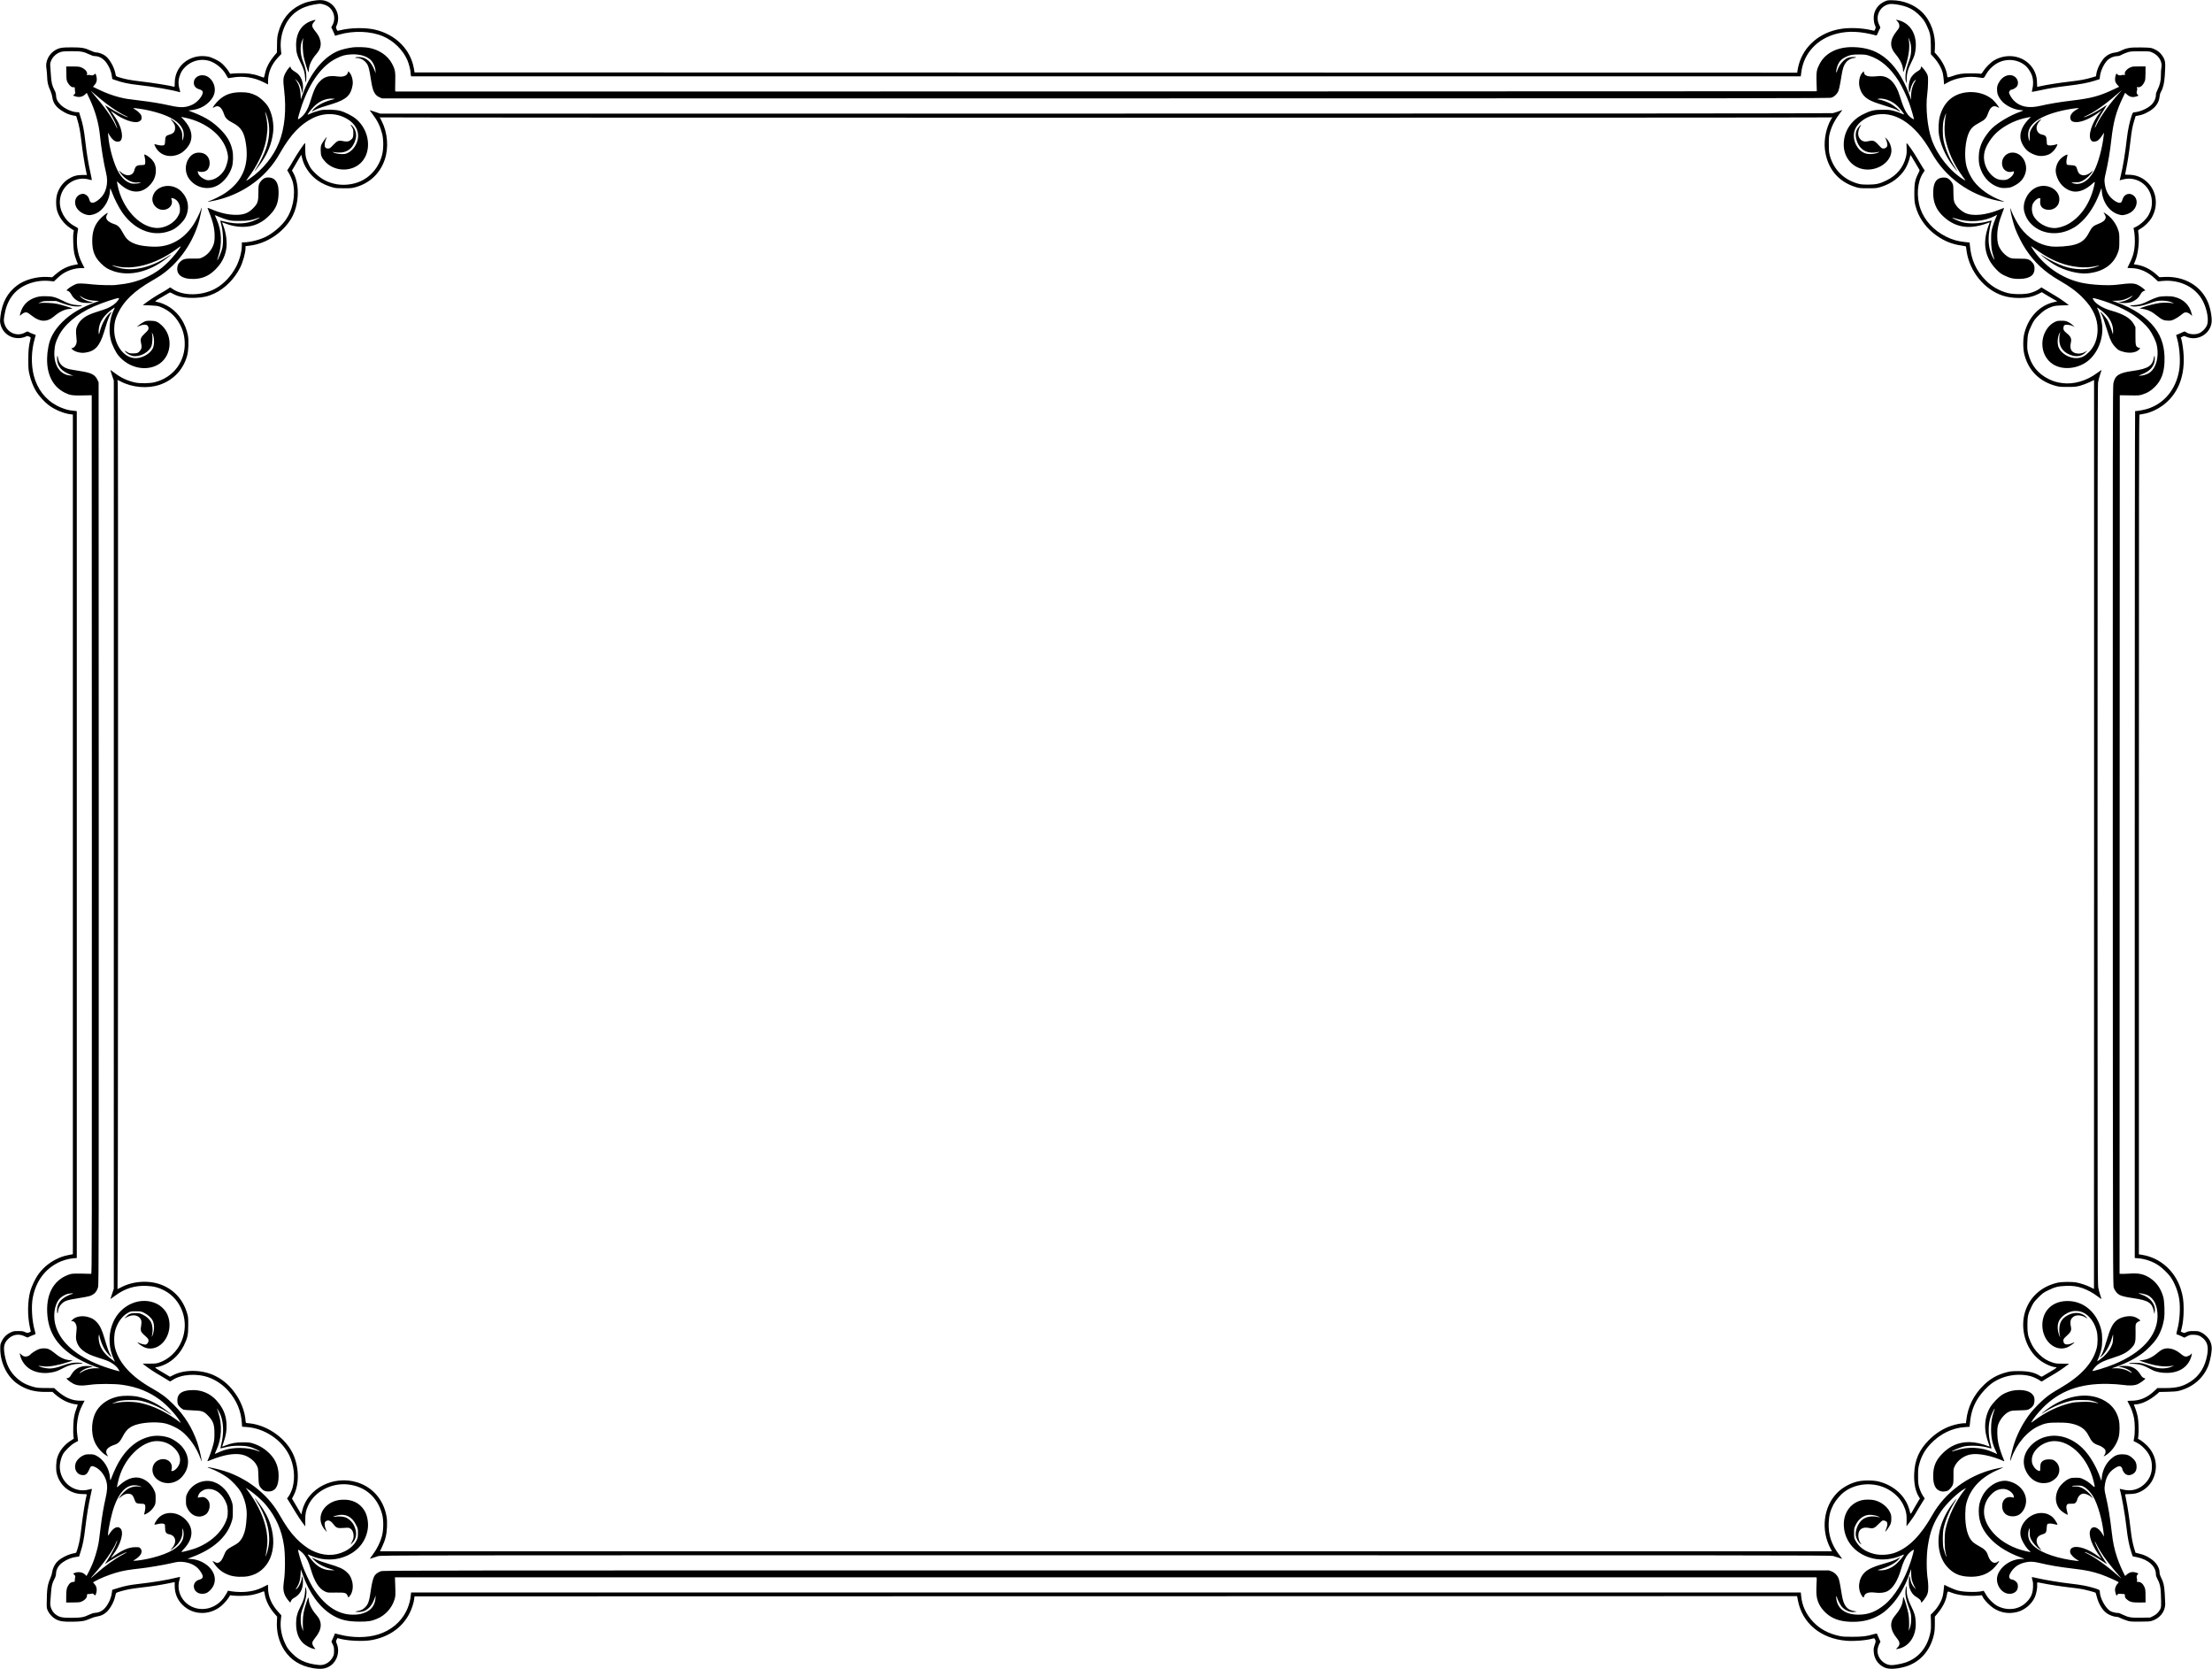 <?xml version="1.0" standalone="no"?>
<!DOCTYPE svg PUBLIC "-//W3C//DTD SVG 20010904//EN"
 "http://www.w3.org/TR/2001/REC-SVG-20010904/DTD/svg10.dtd">
<svg version="1.0" xmlns="http://www.w3.org/2000/svg"
 width="4811pt" height="3629pt" viewBox="0 0 4811 3629"
 preserveAspectRatio="xMidYMid meet">

<g transform="translate(0,3629) scale(0.1,-0.1)"
fill="#000000" stroke="none">
<path d="M6798 36270 c-119 -22 -182 -42 -273 -88 -238 -118 -398 -322 -472
-601 -22 -82 -26 -120 -28 -265 l-2 -168 -39 -46 c-124 -147 -193 -276 -221
-415 -14 -69 -21 -87 -33 -83 -8 2 -53 18 -100 35 -131 47 -267 64 -445 58
-82 -2 -157 -8 -166 -11 -10 -5 -20 3 -31 27 -24 50 -113 157 -171 205 -67 56
-216 128 -291 141 -149 27 -289 7 -419 -61 -192 -100 -307 -293 -307 -516 0
-75 -2 -83 -17 -78 -87 26 -467 86 -728 116 -200 23 -330 47 -452 85 -81 25
-82 26 -88 63 -25 153 -131 344 -230 412 -57 40 -142 70 -193 70 -25 0 -71 15
-126 41 -124 58 -188 69 -413 69 -208 0 -266 -10 -355 -63 -138 -82 -217 -249
-188 -399 6 -35 13 -112 15 -173 3 -123 20 -195 70 -305 18 -41 36 -98 40
-127 15 -131 72 -219 195 -302 96 -64 167 -95 265 -113 l63 -12 26 -86 c38
-124 62 -250 86 -460 23 -205 69 -501 100 -643 11 -50 20 -91 20 -92 0 0 -44
0 -98 0 -125 0 -213 -27 -316 -95 -117 -79 -203 -203 -240 -346 -21 -80 -20
-229 0 -313 38 -155 151 -309 294 -402 l77 -50 -10 -57 c-13 -80 -2 -352 18
-442 9 -41 31 -111 48 -155 l32 -81 -88 -17 c-146 -29 -268 -91 -398 -203
l-73 -63 -97 6 c-235 14 -499 -58 -665 -182 -212 -160 -328 -372 -365 -675
-10 -78 -10 -113 -1 -157 44 -210 234 -342 450 -312 35 5 79 17 99 28 34 17
39 17 75 2 34 -14 38 -19 33 -41 -41 -177 -49 -251 -49 -460 0 -198 2 -224 26
-327 32 -136 82 -261 146 -367 55 -91 179 -228 270 -296 126 -96 325 -180 467
-198 l60 -7 0 -9130 0 -9129 -87 -17 c-116 -23 -176 -43 -278 -94 -158 -79
-291 -193 -393 -336 -58 -82 -137 -248 -166 -349 -64 -228 -67 -552 -7 -813 9
-38 16 -70 16 -72 0 -3 -17 -12 -37 -20 -35 -15 -40 -14 -88 7 -41 19 -67 23
-150 23 -92 0 -106 -3 -167 -32 -85 -40 -151 -106 -191 -191 -30 -63 -32 -74
-31 -172 3 -305 152 -603 380 -757 182 -124 365 -175 616 -172 l138 1 52 -47
c67 -60 145 -113 227 -154 66 -34 194 -71 243 -71 15 0 28 -4 28 -9 0 -5 -12
-39 -26 -77 -49 -130 -65 -220 -70 -389 -3 -88 -2 -185 3 -215 l8 -55 -75 -49
c-135 -88 -236 -215 -282 -356 -29 -90 -36 -263 -14 -351 68 -271 291 -449
562 -449 86 0 95 -2 90 -17 -27 -89 -86 -454 -116 -718 -22 -195 -40 -300 -71
-410 -40 -139 -37 -134 -77 -140 -143 -24 -313 -111 -392 -201 -46 -52 -88
-146 -95 -213 -4 -31 -21 -90 -40 -131 -63 -143 -76 -231 -79 -550 -1 -97 2
-110 28 -165 36 -72 106 -144 172 -178 92 -46 162 -56 364 -53 205 3 262 14
390 70 41 19 105 38 142 44 82 12 141 40 203 94 81 72 164 222 190 343 7 37
17 71 22 75 15 14 171 59 275 79 57 11 168 27 248 36 216 24 416 54 592 89
l158 32 0 -81 c0 -165 57 -304 171 -416 242 -241 636 -232 888 21 42 41 92
101 111 133 l35 57 65 -8 c103 -11 297 -6 396 12 76 13 192 48 265 80 13 6 18
-5 28 -65 24 -144 100 -293 219 -428 l50 -57 -5 -105 c-12 -228 44 -444 161
-624 139 -213 345 -343 620 -390 180 -31 284 -16 386 54 143 99 204 304 138
468 -24 60 -24 61 -7 96 l19 35 52 -14 c181 -48 508 -62 687 -30 378 68 666
270 825 576 50 97 93 227 104 315 l7 60 15035 3 15036 2 17 -89 c94 -499 495
-834 1055 -881 168 -14 438 8 578 49 29 8 32 7 48 -25 15 -33 15 -38 -10 -112
-23 -66 -26 -88 -21 -156 10 -147 91 -268 224 -333 94 -46 251 -43 441 8 329
88 563 343 644 703 15 69 20 127 20 241 l0 150 44 51 c117 138 191 277 214
404 20 107 14 102 97 69 154 -61 388 -87 593 -66 l75 7 24 -46 c36 -68 146
-181 229 -235 155 -101 331 -130 516 -83 164 42 319 174 385 327 30 69 54 201
49 263 -5 62 -10 60 94 39 138 -30 431 -75 612 -95 99 -11 219 -27 266 -36 80
-14 289 -70 299 -80 2 -2 14 -44 27 -92 37 -147 121 -287 212 -352 59 -43 161
-80 219 -80 20 0 50 -9 67 -19 17 -11 74 -34 126 -52 95 -33 95 -33 305 -33
170 0 221 3 265 16 174 54 291 200 293 368 0 36 -5 139 -11 230 -11 176 -26
240 -83 352 -18 35 -29 73 -29 98 0 110 -74 227 -195 306 -93 60 -139 81 -250
109 l-79 20 -23 75 c-38 123 -61 246 -83 435 -28 243 -65 485 -95 630 -14 66
-25 123 -25 127 0 5 40 8 88 8 48 0 114 7 146 15 156 41 295 154 366 298 126
256 79 538 -124 743 -45 45 -107 96 -138 114 l-58 32 8 56 c12 98 6 321 -12
416 -14 74 -44 169 -81 259 -6 14 -2 17 26 17 130 1 314 88 473 225 l51 45
180 4 c120 2 201 9 243 20 314 80 547 285 651 571 16 45 39 139 51 209 24 144
19 216 -22 303 -33 71 -111 148 -186 185 -63 31 -73 33 -172 33 -88 0 -113 -4
-155 -23 -48 -22 -51 -22 -86 -6 l-37 16 14 51 c32 123 48 264 48 432 0 191
-16 298 -64 447 -126 391 -445 674 -833 739 l-77 13 0 9128 c0 7294 3 9129 13
9132 6 2 45 9 85 15 152 23 338 112 473 225 329 276 462 705 383 1243 -8 56
-21 123 -28 148 l-14 45 36 19 c34 18 37 18 76 0 239 -105 515 43 556 298 16
97 -19 304 -74 440 -150 367 -517 583 -956 560 l-104 -5 -55 50 c-134 123
-293 202 -448 223 -29 4 -53 8 -53 10 0 1 11 28 25 58 71 162 104 467 70 652
-5 28 -2 32 57 65 77 44 182 146 230 225 153 253 122 571 -75 769 -118 119
-256 175 -424 176 -40 0 -73 2 -73 4 0 2 9 48 20 102 34 165 67 378 95 614 30
254 43 324 85 461 l29 95 68 13 c81 15 144 41 239 98 129 78 201 183 214 313
4 39 15 79 28 100 48 80 74 188 85 350 19 304 15 336 -56 441 -46 69 -106 115
-195 151 -52 20 -76 23 -264 26 -236 4 -309 -8 -442 -72 -45 -22 -92 -36 -129
-39 -73 -7 -153 -44 -211 -97 -86 -79 -176 -253 -192 -371 l-6 -47 -87 -26
c-137 -42 -250 -63 -491 -91 -227 -26 -510 -71 -630 -99 -36 -9 -67 -16 -70
-16 -3 0 -5 42 -6 93 -1 163 -63 307 -181 417 -196 184 -507 212 -751 68 -74
-43 -188 -157 -236 -235 -37 -59 -40 -62 -70 -55 -17 4 -110 7 -206 7 -191 0
-266 -12 -414 -66 -84 -30 -96 -28 -96 16 0 40 -31 141 -65 212 -40 86 -96
169 -160 241 l-48 53 6 83 c21 297 -83 596 -273 786 -166 166 -412 264 -665
265 -93 0 -105 -2 -167 -33 -112 -55 -184 -142 -215 -259 -19 -74 -12 -183 16
-250 20 -46 21 -51 6 -86 -8 -20 -17 -37 -20 -37 -2 0 -34 7 -72 16 -193 45
-454 56 -641 28 -462 -68 -821 -371 -931 -785 -11 -41 -22 -95 -26 -122 l-6
-47 -15036 2 -15037 3 -13 80 c-71 419 -397 746 -850 851 -204 47 -533 42
-750 -13 -35 -8 -65 -14 -66 -12 -1 2 -10 20 -19 39 -15 33 -14 38 2 71 29 56
42 149 31 219 -26 158 -131 281 -280 324 -69 20 -150 19 -273 -4z m235 -75
c107 -28 180 -93 218 -195 30 -78 23 -177 -17 -251 l-29 -54 25 -50 c14 -27
33 -69 41 -91 l16 -42 84 24 c318 93 691 79 960 -35 231 -99 435 -299 529
-519 34 -80 70 -219 70 -272 0 -19 3 -45 6 -57 l6 -23 15112 0 15112 0 12 93
c52 412 350 731 781 837 253 62 508 50 849 -41 8 -3 22 19 37 58 13 34 31 73
40 87 16 24 15 28 -15 90 -94 191 24 417 235 449 22 4 81 0 130 -7 250 -38
388 -107 539 -266 61 -65 87 -104 126 -184 80 -165 93 -228 95 -448 l1 -188
40 -42 c108 -113 192 -255 219 -371 8 -34 17 -103 21 -153 l7 -92 49 29 c106
63 225 103 363 124 127 19 224 19 350 0 114 -17 97 -25 155 76 44 78 127 165
207 216 209 135 485 114 662 -50 51 -48 109 -143 131 -215 24 -78 26 -191 4
-274 -8 -33 -13 -62 -11 -65 3 -2 80 12 171 32 228 49 354 69 611 100 273 33
444 65 584 110 l108 35 6 60 c14 127 95 292 179 365 51 43 134 75 195 75 31 0
60 8 88 25 23 13 78 37 121 52 76 26 86 27 289 27 209 1 210 1 270 -27 144
-67 222 -205 193 -339 -6 -29 -10 -96 -9 -148 2 -114 -22 -220 -74 -323 -24
-47 -35 -82 -35 -112 0 -72 -36 -153 -94 -210 -85 -84 -244 -155 -375 -167
-33 -3 -35 -6 -58 -73 -45 -133 -82 -307 -103 -483 -41 -352 -80 -593 -135
-825 l-23 -99 21 7 c101 29 171 37 245 26 254 -37 433 -247 435 -506 1 -104
-18 -177 -70 -277 -46 -87 -162 -199 -259 -251 l-72 -37 10 -42 c17 -79 25
-226 17 -332 -14 -172 -44 -265 -157 -488 -2 -5 29 -8 70 -8 190 -1 368 -77
529 -228 l65 -61 95 9 c387 37 738 -142 889 -454 84 -172 121 -388 85 -497
-26 -77 -120 -171 -195 -193 -93 -28 -209 -14 -269 33 -24 18 -25 18 -106 -20
-46 -22 -88 -39 -94 -39 -14 0 -15 5 14 -97 54 -194 72 -493 40 -679 -71 -409
-316 -710 -674 -830 -75 -25 -226 -54 -283 -54 -5 0 -8 -4144 -8 -9209 l0
-9208 78 -6 c149 -12 309 -68 439 -154 78 -51 205 -174 259 -249 92 -128 170
-330 193 -498 26 -188 8 -464 -44 -651 -24 -89 -24 -105 -2 -105 7 0 45 -16
84 -34 l72 -35 62 32 c54 28 71 32 138 31 89 0 146 -22 211 -80 91 -82 116
-188 85 -361 -46 -258 -167 -451 -362 -577 -163 -105 -298 -140 -544 -141
l-176 0 -64 -60 c-158 -148 -316 -215 -504 -215 -47 0 -85 -3 -85 -6 0 -3 16
-34 35 -69 49 -87 92 -209 111 -313 19 -108 20 -323 1 -418 l-13 -71 75 -38
c53 -28 99 -62 151 -115 119 -119 173 -243 173 -400 1 -145 -46 -263 -145
-366 -129 -134 -304 -183 -487 -135 -67 18 -71 18 -66 2 39 -124 115 -556 145
-827 25 -227 58 -394 102 -528 l33 -100 85 -17 c253 -50 420 -199 420 -374 0
-28 10 -60 30 -96 54 -96 74 -180 78 -324 9 -265 8 -298 -12 -335 -37 -71 -85
-118 -153 -152 l-67 -33 -191 -3 c-227 -4 -278 4 -403 64 -51 25 -96 42 -101
40 -14 -9 -122 14 -162 34 -110 57 -239 287 -239 428 0 38 -13 45 -156 87
-132 38 -260 62 -464 85 -226 25 -562 80 -730 119 -69 16 -127 28 -129 26 -2
-2 4 -33 14 -69 14 -50 16 -87 12 -158 -8 -144 -48 -229 -155 -331 -160 -151
-398 -180 -612 -74 -90 44 -213 168 -264 265 -24 47 -43 72 -51 68 -89 -34
-403 -32 -545 4 -66 16 -208 76 -301 127 -3 2 -9 -39 -13 -92 -4 -53 -14 -121
-22 -153 -31 -122 -115 -261 -217 -361 l-45 -44 5 -146 c4 -113 2 -166 -11
-234 -63 -329 -257 -564 -546 -661 -83 -27 -233 -56 -296 -56 -187 0 -341 185
-304 364 6 31 22 76 35 100 l24 45 -34 75 c-19 41 -35 79 -35 85 0 21 -22 21
-85 2 -135 -42 -240 -55 -450 -55 -157 -1 -218 3 -285 17 -240 52 -423 149
-572 305 -156 164 -245 355 -264 567 l-7 75 -15113 0 -15113 0 -5 -45 c-3 -25
-9 -66 -12 -93 -8 -65 -50 -195 -87 -267 -121 -242 -331 -417 -604 -505 -244
-79 -567 -80 -851 -5 -109 29 -102 28 -102 15 0 -6 -16 -46 -36 -90 l-36 -79
28 -58 c25 -50 29 -69 29 -143 0 -72 -4 -92 -27 -135 -50 -95 -144 -162 -243
-172 -68 -7 -237 21 -334 56 -128 45 -208 96 -306 195 -73 73 -100 109 -137
181 -94 185 -130 373 -109 559 l10 88 -60 67 c-155 170 -228 340 -229 529 0
39 -2 72 -4 72 -3 0 -38 -18 -79 -40 -153 -83 -312 -120 -512 -120 -68 0 -158
7 -201 15 -43 8 -78 14 -78 12 -7 -24 -61 -115 -95 -160 -111 -148 -284 -237
-461 -237 -348 0 -593 320 -495 644 8 27 13 51 11 53 -2 2 -39 -5 -82 -16
-199 -50 -501 -100 -824 -136 -184 -20 -299 -44 -450 -91 l-119 -37 -7 -56
c-10 -86 -39 -169 -88 -252 -74 -127 -163 -187 -284 -193 -30 -2 -74 -16 -122
-39 -118 -57 -168 -66 -378 -68 -206 -1 -260 9 -345 68 -83 57 -135 174 -123
275 3 29 10 116 15 193 9 152 25 217 75 310 23 43 33 75 34 114 4 100 56 186
155 253 84 57 180 96 271 109 l76 11 34 107 c49 153 71 267 101 520 31 260 72
511 115 700 16 73 30 137 30 141 0 4 -30 -1 -67 -11 -320 -89 -633 159 -633
500 0 73 31 197 67 264 40 75 174 206 258 252 39 21 71 39 73 40 1 1 -5 46
-13 101 -19 126 -19 223 0 349 20 130 48 217 107 332 l48 93 -88 0 c-192 0
-351 70 -531 235 l-43 40 -182 1 c-152 1 -194 4 -258 22 -170 46 -272 101
-384 205 -139 129 -217 283 -254 504 -30 171 -10 251 82 340 97 94 229 115
351 55 61 -30 68 -32 89 -18 20 12 73 35 140 59 15 5 14 13 -7 86 -60 205 -79
527 -42 713 70 355 257 612 554 762 94 47 228 85 326 93 l77 6 0 9208 0 9208
-47 6 c-27 3 -68 8 -93 11 -73 9 -199 53 -287 99 -257 135 -434 365 -509 661
-61 243 -54 540 20 794 13 47 24 85 23 86 -1 0 -29 11 -62 23 -34 12 -73 30
-89 40 -27 18 -28 18 -83 -12 -179 -97 -397 2 -449 203 -14 56 -14 70 1 168
49 315 198 533 449 657 164 80 352 113 536 95 l93 -10 66 63 c36 35 88 78 114
96 119 81 277 131 416 131 l69 0 -52 103 c-60 117 -90 219 -107 357 -12 103
-7 263 12 349 13 62 19 54 -83 111 -198 111 -323 338 -305 556 28 323 334 537
641 448 27 -8 51 -12 53 -10 2 2 -12 75 -31 162 -46 205 -79 408 -111 681 -29
251 -52 367 -101 522 l-35 111 -37 0 c-111 0 -276 74 -368 165 -66 65 -94 126
-96 207 0 27 -11 65 -30 100 -56 110 -69 165 -80 318 -5 80 -12 175 -15 212
-4 58 -1 75 23 128 34 75 103 140 182 171 50 20 79 23 237 25 214 3 281 -8
401 -66 53 -26 97 -40 122 -40 103 0 199 -58 268 -162 58 -87 91 -170 105
-262 l11 -74 57 -21 c164 -58 285 -84 521 -111 321 -36 709 -103 869 -149 31
-10 33 -9 27 12 -42 148 -44 232 -6 342 29 85 60 133 128 198 136 129 336 177
513 123 144 -44 300 -174 369 -308 19 -38 40 -68 45 -68 6 0 51 7 100 15 225
37 458 2 661 -100 l104 -52 0 68 c0 195 76 372 226 529 l63 66 -10 98 c-18
180 15 367 96 531 120 244 329 393 623 445 134 23 136 23 205 5z"/>
<path d="M6790 35841 c-227 -73 -350 -260 -350 -530 0 -150 19 -223 95 -376
76 -154 94 -216 102 -349 5 -80 8 -95 16 -75 6 13 10 65 10 114 0 96 -22 201
-67 310 -72 178 -77 384 -11 503 l14 27 -7 -35 c-16 -77 -7 -282 16 -387 22
-99 88 -311 101 -325 3 -4 7 18 8 47 3 108 60 231 166 354 84 97 109 188 82
293 -18 73 -44 119 -114 207 -76 95 -79 130 -15 201 40 44 34 47 -46 21z"/>
<path d="M41261 35834 c37 -41 49 -67 49 -111 0 -31 -10 -50 -57 -108 -153
-190 -161 -343 -25 -503 104 -123 162 -248 162 -350 0 -65 12 -46 54 87 82
254 103 468 61 618 -3 10 4 0 14 -22 61 -123 65 -300 11 -452 -62 -173 -81
-247 -86 -338 -4 -64 -1 -103 9 -135 l15 -45 1 91 c1 125 29 226 100 365 71
138 89 201 98 329 20 307 -136 540 -397 595 l-35 7 26 -28z"/>
<path d="M7675 35260 c-102 -12 -236 -44 -317 -76 -320 -130 -612 -486 -776
-948 l-39 -109 -5 104 c-7 123 -32 211 -84 289 l-37 55 38 -35 c49 -46 85
-118 105 -210 l17 -75 8 59 c25 190 -38 342 -172 418 -59 34 -93 70 -93 102 0
32 -72 -53 -114 -136 -49 -95 -52 -144 -26 -364 51 -435 13 -828 -110 -1140
-121 -307 -357 -597 -646 -793 -34 -22 -64 -41 -68 -41 -3 0 14 26 37 58 200
264 339 552 391 807 14 67 17 92 31 230 8 73 -11 255 -35 341 -26 96 -5 66 29
-39 68 -214 61 -445 -20 -690 -42 -126 -134 -313 -213 -432 -68 -104 -46 -85
53 45 180 235 283 479 312 738 20 179 -22 398 -103 542 -50 88 -179 210 -268
253 -113 55 -185 71 -330 71 -207 0 -350 -51 -480 -171 -58 -54 -130 -146
-130 -166 0 -4 15 2 33 13 88 54 160 0 212 -159 25 -76 72 -124 179 -178 189
-98 258 -205 296 -466 69 -468 -78 -813 -456 -1068 -80 -54 -243 -136 -335
-168 -74 -27 -48 -25 98 5 453 93 878 336 1175 672 107 120 172 212 271 385
219 379 430 603 694 735 259 131 556 118 783 -33 208 -138 266 -356 149 -561
-40 -71 -104 -132 -167 -161 -42 -20 -68 -25 -130 -24 -75 1 -162 20 -192 42
-12 9 -11 10 5 4 11 -4 57 -9 101 -12 200 -13 336 89 389 293 26 99 2 202 -65
277 -46 53 -55 46 -17 -15 29 -47 32 -58 32 -134 0 -92 -13 -119 -76 -162 -35
-24 -79 -26 -176 -6 -69 14 -103 -2 -184 -87 -67 -71 -79 -79 -112 -79 -58 0
-80 29 -75 99 2 31 14 76 26 100 12 25 20 46 18 48 -5 6 -82 -99 -107 -147
-20 -38 -24 -59 -24 -140 0 -113 19 -160 97 -245 199 -218 569 -231 777 -26
246 241 194 706 -107 956 -81 67 -238 147 -347 176 -97 27 -335 32 -425 11
-89 -22 -181 -53 -232 -79 -27 -13 -48 -21 -48 -17 0 13 66 100 121 159 100
106 206 166 334 186 32 6 77 7 99 3 l40 -6 -74 -19 c-173 -44 -348 -141 -410
-229 l-22 -31 64 35 c34 19 106 48 158 65 52 16 156 48 230 71 303 95 403 188
439 410 16 101 -21 232 -80 286 -18 16 -19 16 -19 -4 0 -11 -11 -34 -25 -51
-36 -42 -112 -58 -208 -44 -177 26 -289 -6 -385 -112 -87 -94 -122 -171 -217
-475 -33 -105 -85 -200 -143 -262 -46 -50 -112 -95 -112 -77 0 26 44 179 86
300 177 509 439 865 749 1018 127 63 193 81 330 88 178 8 333 -37 419 -123 54
-55 97 -149 102 -227 l4 -62 -18 50 c-74 197 -178 293 -328 303 -42 3 -79 0
-90 -6 -16 -10 -14 -11 17 -12 71 0 139 -29 189 -79 71 -71 85 -116 136 -441
33 -210 77 -293 184 -339 l49 -21 15739 0 c14574 0 15742 1 15786 16 66 23
128 85 154 155 11 31 30 116 42 190 36 226 50 292 76 349 44 96 117 154 209
167 25 3 48 10 51 14 9 15 -121 10 -170 -7 -93 -32 -200 -159 -237 -281 -6
-23 -15 -40 -19 -38 -14 9 11 121 40 182 35 71 77 111 158 151 95 48 145 57
297 57 125 -1 149 -4 225 -29 243 -80 450 -257 634 -546 69 -108 177 -334 231
-485 44 -121 108 -345 101 -352 -1 -2 -24 11 -51 29 -98 65 -170 197 -245 448
-101 338 -262 490 -492 463 -202 -23 -298 5 -298 89 0 21 -1 21 -29 -6 -66
-64 -95 -210 -65 -326 48 -184 153 -274 417 -356 314 -98 369 -118 412 -145
26 -17 49 -28 52 -26 10 11 -144 138 -207 171 -78 41 -183 80 -251 91 l-44 8
34 9 c51 14 165 -8 246 -46 93 -44 163 -101 235 -192 92 -115 92 -118 13 -82
-37 17 -111 42 -163 56 -82 22 -115 25 -245 25 -184 0 -260 -18 -420 -97 -266
-131 -425 -378 -425 -660 0 -247 145 -453 367 -521 293 -91 642 99 669 363 11
97 -38 223 -111 292 l-26 24 21 -47 c12 -26 24 -69 27 -96 5 -44 3 -52 -20
-75 -18 -18 -37 -26 -62 -26 -30 0 -43 8 -78 46 -114 126 -136 137 -237 116
-80 -17 -110 -15 -154 11 -41 23 -71 70 -80 123 -9 48 11 134 40 177 36 55 24
56 -24 2 -69 -78 -87 -165 -57 -278 45 -172 160 -275 319 -285 40 -2 96 1 126
7 74 16 73 7 -1 -18 -90 -30 -207 -29 -274 3 -67 31 -106 65 -151 133 -82 123
-97 280 -40 398 61 125 212 239 376 284 458 128 921 -165 1280 -809 301 -539
826 -920 1442 -1045 159 -32 172 -31 74 5 -246 92 -465 245 -597 419 -65 86
-133 225 -159 326 -56 216 -27 572 60 745 43 86 98 136 219 200 133 71 150 91
206 243 25 69 75 117 123 117 20 0 52 -9 70 -20 17 -11 32 -17 32 -14 0 18
-96 138 -142 178 -143 125 -365 185 -578 156 -286 -39 -478 -210 -565 -505
-34 -113 -43 -303 -20 -435 44 -252 191 -545 374 -750 34 -38 30 -30 -25 55
-120 184 -210 395 -251 585 -25 120 -25 347 1 450 20 78 62 184 50 125 -35
-168 -40 -381 -14 -520 53 -282 182 -569 372 -827 76 -102 77 -105 32 -78
-298 180 -577 528 -699 870 -95 267 -138 701 -98 995 9 66 17 181 17 255 1
130 0 137 -28 192 -16 32 -51 81 -77 110 -42 46 -48 50 -49 30 0 -39 -18 -61
-75 -93 -64 -36 -130 -105 -155 -162 -28 -63 -42 -161 -34 -233 3 -36 9 -66
13 -68 4 -3 12 25 19 61 17 90 70 191 113 213 15 8 13 2 -10 -32 -57 -86 -92
-228 -86 -353 2 -33 1 -51 -2 -40 -17 66 -94 257 -145 360 -167 336 -374 559
-625 677 -155 73 -356 109 -559 102 -304 -11 -543 -143 -658 -364 -61 -115
-71 -167 -69 -335 1 -82 4 -174 6 -202 3 -29 2 -55 -3 -58 -5 -3 -27213 -8
-30908 -5 -9 0 -11 42 -6 198 7 228 0 274 -68 404 -91 176 -280 306 -506 348
-82 15 -254 20 -347 10z"/>
<path d="M1443 34695 c2 -146 3 -152 32 -205 34 -63 87 -103 126 -98 25 4 27
2 26 -31 0 -20 3 -50 7 -68 7 -27 4 -35 -18 -56 l-27 -25 47 -16 c86 -29 159
-14 220 45 l31 30 56 -118 c128 -269 204 -535 232 -818 27 -265 82 -601 131
-799 30 -123 31 -225 4 -332 -25 -98 -69 -172 -140 -235 -120 -108 -204 -117
-226 -24 -12 54 -45 97 -90 117 -37 16 -49 17 -90 7 -120 -31 -169 -175 -99
-295 49 -84 156 -150 257 -161 63 -6 158 22 223 67 139 95 240 286 247 462 2
32 5 54 9 50 3 -4 19 -43 35 -87 44 -124 155 -340 226 -440 287 -406 717 -551
1097 -369 95 46 231 177 274 265 98 197 64 408 -88 565 -203 207 -568 137
-626 -120 -31 -142 80 -279 227 -279 134 0 227 115 184 227 -12 33 -3 37 43
21 86 -29 141 -119 141 -231 0 -60 -4 -81 -32 -136 -84 -171 -302 -291 -500
-274 -361 30 -722 433 -822 916 -6 30 -13 66 -16 80 -5 21 3 16 53 -31 221
-211 455 -232 639 -57 104 98 154 210 154 344 0 95 -27 167 -87 234 -43 48
-133 110 -160 110 -8 0 -7 -14 3 -52 17 -65 18 -150 2 -166 -7 -7 -38 -12 -70
-12 -104 0 -134 -22 -157 -115 -32 -124 -174 -143 -292 -38 -45 41 -51 43 -35
18 67 -107 169 -194 265 -226 50 -17 80 -20 140 -17 75 5 75 5 41 -10 -20 -9
-67 -16 -110 -16 -66 -1 -84 3 -142 32 -78 38 -149 110 -207 211 -104 178
-206 534 -227 796 l-6 70 40 -65 c50 -82 109 -130 162 -130 53 0 68 8 87 44
36 68 9 226 -63 369 -26 52 -113 186 -155 241 -16 21 -1 12 58 -31 195 -145
438 -230 538 -189 21 9 44 24 51 34 16 20 18 70 5 104 -13 33 -77 95 -136 129
-60 35 -51 36 103 14 240 -34 510 -112 662 -191 222 -115 321 -262 290 -428
-18 -95 -25 -93 -25 7 -1 73 -5 102 -23 142 -33 72 -94 147 -159 197 -83 63
-93 67 -51 20 60 -66 81 -117 76 -179 -6 -70 -40 -108 -118 -129 -83 -24 -94
-39 -99 -134 -2 -66 -7 -83 -23 -94 -22 -16 -96 -12 -167 10 -25 7 -46 12 -47
11 -1 -1 10 -26 24 -56 87 -176 281 -247 483 -176 70 25 120 59 182 124 180
189 158 423 -61 652 l-44 47 48 -9 c413 -76 759 -311 905 -614 40 -83 69 -190
69 -261 0 -60 -35 -187 -71 -254 -69 -129 -210 -231 -333 -238 -53 -3 -69 1
-126 30 -69 36 -114 84 -125 135 l-6 32 31 -10 c45 -16 122 -6 160 21 44 31
70 91 70 163 0 135 -92 228 -228 228 -96 1 -168 -39 -226 -124 -91 -135 -86
-324 12 -452 154 -203 436 -254 647 -117 125 81 232 227 280 382 26 84 31 258
11 355 -36 175 -114 313 -261 460 -160 161 -313 259 -568 361 l-129 51 59 7
c156 19 273 70 374 164 94 87 141 179 141 280 1 120 -70 242 -168 292 -129 64
-279 -2 -288 -127 -5 -77 35 -131 117 -154 54 -16 77 -36 77 -67 0 -78 -115
-215 -223 -266 -144 -68 -253 -73 -482 -22 -219 48 -410 80 -670 111 -257 30
-307 38 -436 70 -148 38 -291 90 -441 162 l-137 66 34 38 c53 59 63 123 34
217 -12 38 -13 38 -39 12 -20 -20 -59 -25 -95 -11 -11 5 -31 4 -44 -1 -21 -7
-23 -6 -18 13 14 51 -35 113 -118 150 -44 20 -67 23 -192 23 l-143 1 3 -150z
m855 -648 c169 -129 340 -237 452 -285 45 -18 48 -22 20 -17 -54 10 -242 105
-373 189 -65 41 -114 70 -110 63 4 -7 35 -55 68 -107 83 -127 139 -231 170
-313 35 -93 31 -107 -6 -23 -82 184 -246 415 -509 717 -52 60 -49 58 68 -43
68 -59 167 -140 220 -181z"/>
<path d="M46395 34843 c-106 -20 -197 -104 -181 -169 6 -21 4 -23 -16 -15 -13
5 -32 5 -43 0 -37 -14 -78 -9 -102 12 l-22 22 -12 -29 c-19 -47 -23 -121 -9
-156 7 -18 28 -49 47 -69 l34 -36 -128 -60 c-304 -144 -480 -191 -923 -243
-229 -27 -499 -72 -656 -110 -258 -61 -446 -25 -584 113 -56 57 -112 158 -103
185 9 27 35 52 51 52 32 0 102 43 122 74 45 74 12 178 -70 221 -115 60 -261
-8 -333 -154 -28 -57 -32 -76 -32 -141 0 -87 26 -152 93 -236 83 -105 270
-198 415 -208 32 -2 60 -5 62 -8 2 -2 -33 -17 -78 -33 -206 -73 -473 -231
-605 -358 -63 -61 -158 -189 -197 -268 -61 -120 -87 -228 -88 -359 0 -124 9
-177 50 -280 74 -186 220 -324 397 -375 45 -13 82 -16 149 -12 79 4 98 9 173
46 136 68 216 161 250 291 54 212 -91 434 -283 432 -164 -1 -272 -162 -213
-317 32 -83 131 -127 214 -95 24 9 26 7 26 -19 0 -41 -49 -102 -111 -136 -47
-26 -64 -30 -129 -29 -99 0 -172 34 -255 118 -128 131 -184 328 -140 501 35
140 160 328 288 436 178 150 407 258 639 302 l78 15 -70 -75 c-130 -139 -183
-299 -146 -436 21 -76 80 -172 139 -223 60 -52 170 -102 249 -113 81 -11 179
6 242 43 70 41 139 125 160 194 7 20 5 21 -18 12 -15 -5 -53 -14 -86 -19 -73
-12 -119 0 -121 32 -1 12 -3 45 -4 72 -4 90 -22 113 -103 128 -49 10 -88 41
-106 88 -27 67 -5 141 62 212 45 47 34 47 -29 1 -68 -49 -133 -125 -166 -192
-25 -51 -28 -67 -28 -160 0 -97 -1 -101 -14 -70 -7 18 -16 61 -18 94 -21 244
235 433 739 549 110 26 297 55 348 54 22 0 20 -2 -15 -21 -123 -63 -181 -151
-150 -225 17 -39 42 -53 106 -58 127 -9 329 77 529 226 l45 34 -37 -45 c-186
-229 -279 -530 -191 -617 21 -22 31 -25 74 -21 59 6 99 39 161 133 l40 60 -7
-60 c-30 -276 -122 -612 -211 -775 -126 -228 -309 -327 -477 -257 -24 10 -16
12 65 12 86 0 99 3 163 34 72 36 173 128 209 192 l20 34 -37 -32 c-81 -71
-169 -93 -234 -59 -38 19 -56 47 -77 119 -20 70 -42 83 -144 86 -37 1 -71 6
-75 10 -17 17 -18 88 -2 150 9 35 14 65 12 67 -9 9 -63 -18 -113 -56 -62 -47
-108 -116 -129 -195 -19 -74 -19 -115 0 -189 47 -180 183 -319 350 -356 133
-30 295 34 443 174 50 48 52 42 23 -79 -90 -372 -296 -665 -574 -815 -84 -45
-206 -80 -281 -80 -185 1 -387 121 -462 275 -38 79 -41 196 -7 261 30 57 96
114 132 114 l29 0 -5 -63 c-8 -98 34 -159 124 -182 122 -32 248 33 282 144 81
273 -278 477 -542 308 -141 -91 -234 -278 -220 -441 7 -78 46 -179 97 -251
195 -272 580 -355 914 -195 107 51 159 88 255 179 156 149 289 363 387 624
l37 99 7 -75 c22 -244 174 -449 371 -502 57 -16 76 -17 122 -7 112 23 197 83
238 167 44 89 33 184 -28 242 -89 86 -216 50 -252 -70 -8 -27 -20 -56 -26 -63
-32 -39 -131 3 -223 94 -82 81 -127 191 -142 340 -5 55 0 91 25 197 52 225 93
466 121 720 44 393 104 615 245 911 l55 116 46 -41 c63 -55 132 -65 218 -32
l29 12 -22 22 c-23 25 -26 52 -11 91 6 17 6 35 0 51 -9 23 -8 24 20 19 53 -11
113 43 150 135 9 22 14 80 14 175 l1 141 -125 1 c-69 0 -134 -1 -145 -3z
m-318 -595 c-194 -215 -384 -479 -468 -652 -49 -99 -61 -113 -35 -39 26 75
105 223 181 338 41 64 70 113 63 109 -7 -4 -45 -29 -83 -55 -105 -69 -261
-155 -338 -184 -85 -31 -111 -32 -37 0 171 73 418 245 670 464 63 55 117 101
118 101 2 0 -30 -37 -71 -82z"/>
<path d="M8040 33893 c0 -2 28 -40 63 -86 107 -140 165 -259 208 -424 32 -123
33 -329 1 -456 -69 -276 -260 -499 -512 -596 -147 -57 -326 -74 -480 -47 -186
33 -331 109 -466 241 -77 77 -98 104 -137 185 -65 132 -78 190 -78 343 1 70
-1 127 -3 127 -16 0 -195 -268 -271 -405 -21 -38 -56 -97 -78 -129 l-40 -60
22 -35 c37 -60 88 -173 100 -223 67 -279 0 -614 -170 -840 -98 -131 -266 -271
-417 -347 -131 -66 -348 -121 -479 -121 l-43 0 0 -64 c0 -132 -46 -308 -117
-451 -103 -206 -273 -390 -455 -489 -291 -161 -694 -167 -925 -16 l-62 41 -58
-39 c-32 -21 -89 -56 -128 -77 -108 -60 -221 -132 -320 -204 l-90 -66 155 -6
c121 -5 168 -11 213 -27 164 -60 297 -164 392 -307 96 -143 142 -284 152 -455
22 -423 -242 -780 -654 -882 -111 -27 -320 -30 -429 -5 -168 38 -307 104 -450
213 -46 35 -84 61 -84 58 0 -4 17 -57 37 -118 l38 -111 0 -9875 0 -9875 -37
-110 c-21 -60 -36 -110 -35 -112 2 -1 45 30 97 68 215 160 428 227 687 216
150 -6 261 -34 384 -98 387 -201 553 -685 379 -1102 -94 -227 -286 -406 -505
-474 -47 -14 -92 -18 -201 -17 l-141 0 46 -36 c89 -70 207 -148 341 -225 74
-43 149 -88 167 -101 17 -13 36 -24 42 -24 5 0 30 14 55 31 190 127 534 150
795 52 160 -60 308 -164 422 -295 176 -204 270 -426 288 -683 l6 -90 100 -7
c386 -27 760 -275 925 -613 105 -215 133 -478 75 -699 -18 -70 -65 -169 -98
-210 l-24 -29 54 -86 c30 -47 89 -144 131 -216 43 -71 108 -170 145 -219 l67
-89 -1 129 c-1 142 12 213 61 320 139 308 507 503 869 463 375 -42 643 -276
743 -650 33 -126 31 -336 -5 -474 -35 -130 -107 -277 -195 -395 -38 -52 -69
-96 -67 -98 1 -1 26 7 55 18 28 11 84 29 123 40 72 20 147 20 15827 20 14218
0 15761 -1 15815 -15 33 -9 91 -27 128 -40 38 -14 70 -25 73 -25 2 0 -28 41
-66 92 -167 220 -238 435 -227 693 6 157 35 266 104 398 51 95 152 214 238
277 254 188 626 216 918 70 162 -82 291 -207 363 -355 59 -122 77 -209 72
-352 -2 -62 -3 -113 -3 -113 4 0 115 149 152 205 22 33 69 110 103 170 35 61
81 136 102 167 21 31 38 60 38 63 0 4 -11 21 -24 38 -38 52 -76 133 -98 215
-17 63 -21 106 -21 237 0 140 3 172 25 255 47 176 124 313 250 445 205 216
473 346 749 362 l96 6 12 112 c20 203 78 369 185 529 69 103 185 229 274 295
234 175 568 240 856 165 61 -16 173 -69 215 -102 23 -19 24 -19 70 12 26 18
107 67 181 109 120 69 243 151 340 227 l32 25 -143 1 c-129 0 -152 3 -224 27
-112 37 -197 90 -285 177 -87 87 -141 164 -187 270 -58 135 -68 188 -68 365 1
189 12 239 87 395 45 94 61 115 152 206 93 93 111 106 216 157 148 71 214 88
381 94 145 6 241 -7 364 -49 101 -35 230 -104 320 -174 48 -36 88 -64 90 -62
2 2 -10 41 -26 87 -16 46 -36 122 -44 168 -13 75 -15 1257 -15 9839 0 6875 3
9776 11 9831 6 43 26 123 45 177 19 55 33 100 31 102 -1 1 -45 -30 -97 -68
-228 -170 -508 -251 -751 -219 -130 17 -194 36 -304 90 -229 113 -376 296
-441 548 -23 89 -25 111 -21 243 6 174 19 225 93 379 51 104 65 124 152 211
103 103 175 150 292 191 52 18 95 24 217 28 l151 6 -94 70 c-51 39 -144 100
-206 136 -62 37 -155 92 -206 123 l-92 57 -33 -24 c-51 -39 -133 -77 -215 -99
-117 -32 -363 -32 -487 1 -180 46 -345 141 -475 273 -210 211 -317 446 -345
754 l-7 70 -113 12 c-148 16 -265 50 -400 117 -266 132 -469 352 -557 605 -93
268 -69 587 58 778 l35 54 -49 76 c-27 43 -77 126 -111 185 -34 59 -93 151
-131 205 -119 164 -107 161 -102 25 4 -98 1 -134 -17 -203 -56 -221 -199 -393
-416 -501 -152 -75 -230 -93 -410 -93 -134 1 -159 4 -240 28 -295 90 -505 305
-587 602 -18 66 -22 106 -22 244 -1 142 2 177 22 250 43 158 109 283 238 453
l36 47 -82 -30 c-46 -17 -103 -35 -127 -40 -28 -7 -5546 -10 -15819 -10
l-15776 0 -114 38 c-63 21 -114 37 -114 35z m16008 -163 c8667 0 15768 3
15781 7 l24 6 -26 -44 c-105 -178 -160 -441 -137 -650 46 -413 283 -707 667
-826 82 -25 100 -27 273 -27 173 0 191 2 274 28 232 70 419 209 533 394 45 73
89 186 108 276 3 16 10 25 14 20 5 -5 44 -70 86 -144 43 -74 85 -146 94 -159
17 -22 16 -26 -24 -105 -65 -131 -80 -209 -79 -421 1 -161 3 -190 27 -280 58
-218 187 -418 369 -570 194 -163 402 -256 639 -286 52 -7 89 -16 89 -23 0 -6
7 -54 14 -106 66 -436 388 -830 786 -959 103 -34 223 -51 359 -51 167 0 287
25 403 83 l88 43 64 -41 c36 -22 111 -67 168 -99 l103 -59 -77 -18 c-311 -73
-549 -325 -639 -676 -32 -123 -32 -329 -1 -457 86 -349 326 -591 682 -687 74
-21 107 -23 260 -23 157 0 185 3 273 27 54 14 144 48 200 75 l102 48 0 -9883
c0 -5436 -1 -9883 -2 -9883 -1 0 -37 17 -80 39 -86 43 -204 83 -303 102 -91
18 -318 16 -405 -4 -345 -77 -600 -301 -705 -617 -125 -379 6 -831 310 -1065
105 -81 271 -155 347 -155 14 0 23 -5 21 -12 -2 -6 -67 -48 -144 -93 -76 -45
-148 -87 -160 -94 -18 -12 -26 -10 -60 11 -120 74 -246 102 -459 102 -149 -1
-182 -4 -267 -27 -196 -52 -342 -133 -487 -272 -222 -213 -354 -478 -386 -777
l-6 -58 -45 0 c-56 0 -178 -24 -264 -52 -181 -59 -349 -165 -496 -312 -212
-213 -309 -433 -321 -727 -9 -209 25 -384 97 -500 l28 -47 -22 -33 c-13 -19
-54 -88 -91 -154 -98 -175 -89 -168 -110 -83 -74 311 -331 554 -675 641 -122
30 -339 30 -464 -1 -164 -41 -327 -132 -438 -245 -299 -304 -360 -808 -145
-1211 l32 -61 -15791 0 -15790 0 48 102 c69 144 99 266 105 433 4 99 1 159
-11 226 -62 356 -299 632 -632 737 -519 164 -1087 -129 -1203 -621 l-18 -76
-43 75 c-24 40 -69 118 -101 172 l-58 98 39 76 c128 250 114 643 -33 928 -180
347 -580 610 -972 637 -39 3 -40 4 -43 43 -15 215 -105 445 -249 636 -122 163
-261 277 -435 359 -272 127 -641 131 -883 10 l-78 -39 -81 48 c-45 27 -118 70
-163 97 -79 46 -94 64 -51 64 36 0 131 31 203 67 167 83 306 225 396 408 78
159 93 228 93 435 1 153 -2 185 -22 253 -86 297 -276 512 -550 623 -276 111
-630 89 -901 -57 -68 -36 -73 -38 -65 -17 12 30 17 19588 5 19682 -4 39 -8 72
-7 73 1 2 31 -13 67 -31 256 -135 589 -163 854 -73 298 102 513 330 595 632
31 113 39 331 16 444 -52 258 -192 474 -392 607 -83 55 -203 106 -283 119 -55
9 -53 12 119 110 74 43 143 83 153 89 14 9 28 5 67 -17 131 -74 282 -102 499
-94 169 6 279 32 417 96 224 105 433 315 557 561 61 122 117 323 117 423 l0
44 93 11 c362 45 710 272 900 587 172 288 193 730 47 994 l-30 54 49 81 c26
44 60 104 76 131 16 28 39 68 53 89 l25 40 18 -71 c25 -100 54 -166 115 -258
121 -185 305 -312 554 -381 51 -15 101 -19 235 -19 147 0 182 3 254 23 308 84
535 297 638 597 90 264 64 589 -65 840 -48 92 -47 89 -27 82 9 -4 7107 -7
15773 -7z"/>
<path d="M5755 32416 c-42 -18 -94 -73 -116 -121 -15 -33 -19 -66 -19 -192 0
-187 -14 -234 -96 -322 -112 -122 -215 -164 -394 -163 -166 0 -345 41 -533
122 -49 21 -86 33 -84 27 105 -255 146 -402 154 -562 3 -64 1 -135 -6 -170
-26 -141 -127 -277 -249 -337 -67 -33 -67 -33 -207 -31 -177 3 -225 -9 -288
-72 -35 -35 -48 -57 -56 -96 -39 -181 97 -284 364 -275 178 7 319 67 448 194
134 130 209 264 243 432 31 154 6 369 -65 548 -12 29 -21 54 -21 56 0 2 34
-10 76 -26 243 -94 507 -96 701 -4 108 52 180 105 268 198 126 133 175 249
183 432 7 170 -18 264 -85 329 -49 46 -152 62 -218 33z m-817 -903 c87 -24
115 -27 272 -27 184 0 266 13 401 63 74 28 39 0 -56 -44 -184 -86 -416 -97
-674 -32 -50 13 -91 21 -91 18 0 -3 7 -28 15 -56 46 -149 60 -411 29 -547 -15
-67 -99 -267 -108 -257 -2 2 6 36 19 74 90 269 79 561 -31 809 -19 45 -38 87
-41 93 -3 7 34 -6 81 -28 48 -22 131 -52 184 -66z"/>
<path d="M42171 32408 c-86 -42 -125 -143 -125 -318 0 -193 62 -348 192 -479
261 -262 569 -322 958 -184 l81 29 -33 -91 c-131 -369 -73 -681 176 -935 72
-74 99 -94 180 -133 118 -58 204 -76 335 -72 213 7 315 79 315 221 0 66 -13
100 -53 142 -66 69 -93 77 -277 77 -155 1 -168 3 -220 26 -63 29 -140 100
-188 174 -52 79 -73 162 -73 290 0 157 33 308 112 509 22 54 38 101 36 103 -2
2 -37 -10 -76 -27 -319 -131 -609 -160 -776 -78 -63 32 -142 96 -180 148 -59
80 -67 116 -69 295 -1 144 -3 164 -23 200 -26 49 -78 100 -116 114 -47 18
-128 13 -176 -11z m1228 -878 c-22 -49 -52 -133 -66 -187 -23 -85 -26 -119
-27 -258 0 -167 13 -261 55 -382 29 -86 14 -76 -31 19 -69 147 -92 305 -71
489 11 90 39 225 57 273 5 13 -3 12 -61 -4 -193 -55 -431 -63 -583 -20 -70 20
-218 87 -210 95 2 2 39 -7 81 -20 279 -89 603 -66 842 58 28 14 51 26 52 27 0
0 -17 -40 -38 -90z"/>
<path d="M4367 31726 c-23 -73 -107 -241 -161 -323 -116 -177 -263 -310 -431
-389 -160 -76 -315 -100 -528 -84 -174 13 -269 34 -364 80 -100 49 -150 102
-217 229 -57 106 -102 152 -177 176 -159 52 -213 124 -159 213 11 17 17 32 13
32 -20 0 -112 -72 -166 -130 -120 -129 -171 -274 -171 -480 1 -218 52 -351
187 -485 94 -94 156 -132 282 -174 345 -114 763 -15 1135 270 131 100 148 121
45 53 -394 -259 -814 -343 -1136 -228 -95 34 -109 47 -26 24 385 -107 897 31
1345 362 50 37 92 66 92 63 0 -31 -159 -232 -266 -337 -114 -111 -159 -148
-269 -221 -225 -148 -498 -244 -780 -272 -38 -4 -79 -9 -90 -11 -56 -12 -392
-4 -520 12 -77 10 -183 18 -236 19 -90 0 -99 -2 -170 -38 -88 -44 -177 -117
-143 -117 30 0 71 -35 94 -81 45 -87 122 -148 222 -175 54 -14 194 -17 238 -5
19 5 12 9 -38 18 -85 16 -173 58 -213 101 -34 36 -34 36 -5 18 75 -47 98 -57
171 -76 44 -11 114 -20 159 -21 69 0 77 -2 51 -11 -347 -120 -589 -260 -781
-452 -175 -176 -269 -344 -303 -544 -20 -114 -22 -139 -26 -237 -11 -356 125
-625 383 -754 111 -56 163 -64 387 -60 l200 4 3 -9553 c2 -9092 1 -9552 -15
-9553 -10 -1 -54 0 -98 2 -44 2 -136 4 -205 3 -112 0 -133 -3 -200 -28 -330
-125 -491 -445 -448 -891 35 -364 211 -640 553 -867 114 -76 338 -186 475
-233 57 -20 105 -37 107 -39 2 -2 -25 -2 -59 0 -119 4 -249 -28 -330 -82 -56
-38 -64 -29 -13 14 51 41 115 71 184 85 33 7 62 15 66 18 12 12 -151 19 -204
9 -119 -23 -201 -81 -261 -185 -33 -58 -54 -75 -92 -75 -20 -1 -18 -6 25 -45
27 -24 78 -59 115 -77 85 -42 178 -48 359 -22 173 25 526 25 702 0 315 -44
580 -149 816 -323 153 -113 356 -331 437 -469 l22 -39 -39 30 c-273 206 -567
348 -841 406 -184 39 -448 32 -609 -16 -11 -3 0 4 25 16 106 49 184 63 365 63
141 0 185 -4 258 -22 185 -46 403 -144 565 -253 39 -27 72 -47 72 -44 0 9
-152 127 -230 177 -169 110 -366 192 -536 222 -105 18 -280 18 -378 0 -206
-39 -376 -146 -476 -298 -124 -192 -143 -489 -45 -705 53 -115 164 -239 258
-288 l30 -15 -22 35 c-57 92 1 168 168 222 72 23 116 70 175 185 78 151 162
217 330 260 183 47 459 52 611 11 101 -27 242 -95 322 -155 177 -134 342 -370
427 -611 23 -65 25 -67 20 -25 -12 91 -57 275 -95 386 -109 316 -275 581 -513
820 -163 162 -258 233 -476 357 -434 246 -701 533 -792 854 -32 111 -32 295 0
408 48 167 152 310 274 376 61 33 67 34 173 34 104 0 114 -2 176 -32 84 -42
157 -107 189 -169 36 -70 40 -188 10 -285 -24 -82 -36 -87 -19 -9 16 74 7 184
-20 245 -31 71 -100 137 -185 177 -64 30 -80 33 -161 33 -102 0 -144 -16 -205
-80 l-35 -36 60 31 c107 54 208 49 271 -14 41 -41 50 -89 34 -176 -18 -96 -8
-133 47 -183 110 -100 113 -103 113 -141 0 -44 -36 -86 -73 -86 -30 0 -128 29
-145 42 -7 6 -15 8 -18 6 -9 -10 81 -77 142 -105 129 -60 286 -24 397 90 157
161 200 425 102 632 -43 90 -133 179 -229 225 -342 164 -773 -17 -941 -395
-99 -224 -109 -478 -29 -714 15 -42 35 -93 46 -115 l20 -39 -34 24 c-141 98
-226 189 -278 301 -33 71 -53 186 -42 238 l8 35 13 -60 c20 -90 67 -205 112
-276 40 -63 126 -159 141 -159 4 0 -5 21 -21 48 -32 52 -68 153 -131 367 -51
175 -95 267 -162 340 -59 65 -119 99 -215 121 -122 29 -254 1 -319 -67 l-28
-29 28 0 c36 0 72 -38 86 -91 10 -34 10 -70 0 -160 -10 -101 -10 -125 4 -180
41 -159 179 -271 434 -350 186 -58 247 -81 307 -114 78 -43 144 -102 173 -154
l24 -42 -29 7 c-100 24 -283 82 -391 124 -513 200 -844 484 -960 823 -77 224
-46 485 73 624 35 41 129 97 180 107 77 14 117 17 110 7 -3 -6 -13 -11 -22
-11 -9 0 -53 -18 -97 -39 -143 -69 -217 -166 -224 -292 -5 -87 12 -126 21 -46
6 65 33 121 79 166 64 63 123 83 366 121 103 16 209 36 235 44 105 32 164 95
192 204 13 51 15 1246 13 9862 l-3 9805 -24 52 c-49 110 -129 154 -341 188
-248 39 -280 46 -332 66 -104 39 -170 120 -185 224 -10 77 -26 52 -21 -33 9
-156 103 -259 303 -334 l50 -18 -61 4 c-228 15 -366 221 -351 520 7 138 25
204 88 331 126 255 397 484 769 651 180 80 531 197 547 181 10 -10 -27 -64
-74 -108 -63 -59 -157 -111 -263 -144 -304 -95 -381 -130 -475 -217 -63 -57
-111 -146 -120 -223 -3 -27 -1 -95 6 -151 10 -82 10 -110 -1 -148 -14 -51 -58
-96 -92 -96 -20 0 -20 -1 -4 -19 53 -58 180 -94 284 -80 218 30 317 136 412
439 23 74 55 178 71 230 17 52 46 124 65 158 l35 64 -31 -22 c-87 -62 -185
-237 -229 -409 -18 -73 -18 -73 -24 -35 -8 50 6 145 30 210 29 75 86 155 158
223 59 55 146 121 159 121 4 0 -4 -21 -18 -47 -93 -185 -119 -443 -66 -654 27
-108 105 -268 168 -343 212 -254 562 -343 832 -210 320 158 376 625 105 872
-85 78 -132 97 -245 97 -89 0 -99 -2 -155 -33 -33 -18 -78 -48 -100 -67 l-40
-35 62 25 c118 47 193 27 193 -52 0 -33 -8 -45 -79 -112 -91 -87 -102 -116
-83 -211 17 -81 15 -113 -10 -150 -43 -62 -70 -75 -162 -75 -76 0 -87 3 -136
33 -48 30 -52 31 -38 10 24 -38 104 -86 163 -98 154 -32 363 81 412 223 18 55
24 192 11 257 l-7 35 15 -28 c43 -79 46 -245 6 -324 -65 -126 -247 -223 -399
-210 -250 20 -449 313 -439 647 4 126 23 205 81 327 126 268 354 486 742 710
165 95 243 148 347 237 323 274 568 663 680 1076 25 95 59 270 53 276 -2 2
-11 -20 -20 -50z"/>
<path d="M43726 31720 c8 -74 65 -296 103 -400 48 -129 151 -333 229 -450 193
-290 410 -492 727 -676 243 -140 389 -249 526 -391 214 -220 312 -437 311
-683 -2 -198 -65 -364 -187 -486 -87 -87 -155 -123 -252 -131 -160 -13 -345
90 -405 224 -39 87 -30 239 18 323 l15 25 -7 -25 c-14 -50 -19 -136 -12 -197
17 -148 120 -253 290 -297 110 -28 210 -2 284 76 37 39 37 40 7 19 -110 -75
-268 -65 -321 21 -25 40 -28 99 -10 177 17 76 -6 126 -87 191 -66 53 -80 75
-76 125 3 52 27 68 96 62 33 -2 81 -14 105 -26 l45 -22 -45 42 c-25 23 -70 54
-100 68 -47 22 -69 26 -145 26 -79 0 -97 -4 -149 -29 -156 -77 -266 -272 -266
-473 0 -186 85 -350 230 -443 192 -123 481 -110 707 32 245 154 401 508 363
824 -16 130 -59 278 -109 369 -19 35 160 -107 212 -167 94 -111 138 -223 136
-347 -1 -68 -2 -72 -11 -41 -29 103 -81 238 -110 288 -33 55 -147 186 -155
178 -2 -2 8 -23 22 -46 25 -39 65 -155 145 -415 47 -153 93 -240 165 -311 54
-55 70 -65 145 -88 147 -47 295 -29 363 42 l27 28 -34 12 c-66 24 -71 44 -71
257 l0 190 -34 63 c-71 131 -222 222 -493 297 -185 52 -344 150 -392 243 -21
41 -21 41 148 -8 273 -80 572 -218 755 -348 116 -82 244 -202 312 -291 63 -83
144 -246 164 -331 62 -265 -11 -532 -171 -626 -52 -31 -134 -54 -189 -54 -39
1 -39 1 27 25 183 65 285 177 293 323 4 79 -10 114 -19 47 -27 -180 -128 -245
-452 -290 -309 -43 -392 -96 -429 -272 -13 -64 -15 -1206 -13 -9845 3 -9683 3
-9773 23 -9826 23 -64 74 -126 124 -152 53 -27 138 -47 297 -70 329 -48 410
-99 449 -284 l12 -61 8 47 c25 159 -94 313 -291 378 -36 12 -63 24 -61 26 10
10 142 -17 191 -39 147 -68 229 -243 221 -477 -13 -415 -348 -780 -940 -1025
-170 -71 -475 -164 -475 -146 0 16 59 88 100 123 66 57 162 102 340 158 211
67 305 115 391 200 99 98 110 135 107 355 -3 162 -2 175 18 202 11 15 35 32
52 38 18 5 32 13 32 17 0 17 -86 69 -139 85 -109 31 -284 -6 -375 -80 -91 -75
-141 -179 -225 -464 -53 -180 -85 -263 -123 -316 l-23 -32 34 24 c83 60 190
242 232 396 12 44 24 82 26 85 3 3 3 -39 1 -92 -5 -88 -9 -105 -45 -181 -46
-95 -131 -193 -229 -263 -34 -24 -64 -44 -68 -44 -4 0 2 17 12 37 27 54 60
154 78 237 21 94 21 289 0 384 -83 378 -361 635 -706 649 -343 15 -580 -199
-580 -524 0 -338 275 -586 538 -485 49 19 167 100 159 109 -2 2 -24 -5 -48
-16 -101 -44 -172 -36 -187 23 -14 52 -3 74 74 142 86 78 102 114 85 195 -25
115 -5 180 69 223 63 37 177 25 252 -26 41 -28 45 -21 9 15 -105 109 -282 114
-438 12 -100 -66 -144 -156 -144 -294 0 -47 5 -101 11 -120 18 -63 2 -43 -21
26 -33 99 -33 210 2 283 35 73 98 133 184 176 84 41 138 51 226 43 182 -16
348 -189 410 -426 28 -107 28 -279 0 -386 -84 -320 -344 -603 -796 -865 -158
-91 -229 -138 -320 -213 -86 -69 -246 -231 -316 -319 -147 -184 -278 -425
-355 -654 -67 -201 -130 -515 -69 -343 113 319 345 592 599 707 136 62 211 75
421 74 154 -1 209 -5 290 -22 189 -41 301 -119 372 -263 66 -133 106 -172 220
-210 37 -12 79 -36 105 -58 37 -33 43 -44 43 -79 0 -27 -8 -52 -23 -71 -28
-39 -21 -39 39 0 121 77 231 235 269 385 25 98 27 274 4 377 -53 235 -216 405
-464 485 -310 100 -689 22 -1039 -212 -53 -36 -118 -86 -146 -111 -37 -35 -41
-41 -15 -23 169 117 381 214 580 265 93 24 123 27 270 28 130 0 180 -4 235
-19 77 -21 175 -62 120 -50 -134 28 -182 32 -330 29 -116 -3 -185 -9 -250 -24
-274 -64 -551 -196 -796 -380 -67 -51 -77 -56 -65 -32 32 61 144 202 240 299
364 373 806 538 1416 528 123 -2 251 -11 320 -21 159 -23 269 -17 342 18 53
26 158 104 158 117 0 3 -15 10 -32 15 -24 7 -42 25 -65 60 -77 122 -146 172
-270 196 -57 10 -222 5 -210 -8 3 -2 34 -10 70 -18 66 -14 146 -50 182 -82 48
-43 43 -51 -10 -18 -96 58 -211 85 -334 80 l-64 -2 104 37 c224 79 429 186
584 305 91 70 228 211 284 294 88 129 146 283 170 451 17 113 7 373 -18 464
-46 172 -145 317 -275 404 -143 96 -250 120 -462 106 -76 -5 -156 -8 -177 -6
l-37 3 2 9552 3 9552 210 -3 c193 -4 216 -2 280 18 109 34 192 85 276 170 134
135 197 299 206 537 12 302 -55 537 -211 744 -176 233 -469 427 -836 556 l-95
33 76 0 c41 0 102 5 135 11 61 11 196 68 208 88 4 6 12 11 18 11 7 0 -1 -14
-18 -31 -40 -42 -136 -87 -219 -102 -70 -13 -70 -13 -30 -20 70 -12 180 -8
236 9 70 21 150 75 181 122 14 20 36 54 49 75 14 22 38 42 58 50 l33 12 -48
43 c-27 24 -77 57 -112 74 -86 43 -162 44 -452 7 -194 -25 -560 -5 -776 42
-436 94 -841 379 -1079 759 -23 37 -25 42 -8 30 270 -195 416 -279 613 -353
134 -50 239 -75 391 -93 143 -16 277 -9 404 20 33 8 61 13 63 11 2 -2 -21 -12
-50 -23 -209 -78 -471 -75 -721 8 -117 39 -327 142 -437 214 -78 52 -81 53
-40 16 60 -54 179 -139 272 -195 211 -127 513 -207 713 -190 345 30 577 190
672 462 26 73 27 89 28 243 0 154 -2 171 -28 247 -48 142 -156 279 -277 352
l-40 23 25 -43 c29 -51 31 -69 10 -110 -19 -36 -68 -67 -163 -104 -93 -35
-128 -69 -189 -187 -76 -149 -166 -221 -326 -262 -131 -34 -368 -50 -497 -35
-254 31 -492 176 -665 407 -65 87 -167 277 -205 382 l-20 55 6 -55z"/>
<path d="M788 29826 c-177 -52 -291 -164 -342 -335 -22 -76 -21 -78 23 -38 48
44 97 55 137 33 16 -9 61 -41 99 -71 166 -131 323 -132 470 -5 117 102 238
158 347 163 31 1 54 5 50 9 -14 13 -224 78 -323 99 -108 23 -312 32 -394 17
-34 -6 -30 -3 25 19 60 25 75 27 205 27 l140 0 129 -47 c144 -53 260 -77 346
-71 109 8 112 20 4 27 -134 8 -196 26 -349 103 -153 76 -225 94 -380 93 -84 0
-128 -5 -187 -23z"/>
<path d="M46934 29830 c-39 -10 -127 -46 -195 -79 -148 -74 -202 -89 -333 -98
-102 -6 -104 -15 -10 -27 72 -10 211 16 342 63 152 56 186 63 287 63 92 -1
185 -20 233 -48 l27 -15 -25 6 c-56 14 -212 17 -291 6 -101 -15 -280 -60 -369
-94 l-65 -25 50 -7 c130 -18 213 -57 329 -152 104 -85 151 -105 242 -106 63
-1 80 3 145 35 41 20 99 58 128 83 30 26 66 51 80 57 39 14 88 0 131 -38 l38
-35 -9 41 c-44 195 -178 327 -383 375 -87 21 -264 18 -352 -5z"/>
<path d="M844 6951 c-53 -19 -159 -86 -184 -116 -34 -41 -108 -57 -153 -34
-12 6 -35 23 -51 38 l-28 26 7 -35 c32 -153 135 -281 277 -344 119 -53 259
-67 403 -42 101 18 135 31 265 98 124 64 225 90 346 91 108 0 89 18 -26 25
-96 5 -208 -16 -334 -63 -115 -43 -210 -65 -286 -65 -67 0 -179 23 -217 44
l-28 16 45 -5 c25 -3 63 -7 85 -10 100 -11 318 29 510 93 l110 37 -72 7 c-119
12 -215 60 -357 178 -32 27 -79 56 -104 65 -60 20 -145 19 -208 -4z"/>
<path d="M47044 6950 c-28 -11 -78 -44 -110 -72 -116 -101 -221 -152 -344
-166 l-65 -8 110 -37 c225 -75 409 -104 555 -86 36 4 74 10 85 14 11 3 2 -4
-20 -14 -122 -61 -291 -65 -442 -11 -214 77 -241 83 -363 84 -75 1 -122 -3
-135 -11 -18 -11 -15 -12 22 -10 63 5 190 -11 248 -30 28 -8 82 -32 120 -51
39 -19 92 -46 119 -60 79 -39 205 -61 326 -57 269 9 454 143 515 374 7 28 9
51 4 51 -5 0 -9 -4 -9 -9 0 -18 -77 -61 -109 -61 -40 0 -61 11 -131 68 -123
101 -266 136 -376 92z"/>
<path d="M4120 6058 c-181 -17 -264 -87 -263 -223 0 -35 7 -73 16 -91 19 -36
78 -90 116 -107 14 -6 105 -14 201 -17 204 -7 239 -18 325 -105 121 -121 150
-199 149 -400 0 -119 -4 -156 -27 -243 -27 -102 -86 -270 -114 -325 -8 -16
-13 -30 -11 -32 2 -2 33 9 70 25 110 47 281 99 380 115 205 33 344 13 463 -66
84 -57 124 -99 162 -172 26 -49 28 -62 33 -227 6 -188 12 -212 69 -273 40 -44
80 -60 146 -61 151 -2 225 109 225 340 0 182 -57 333 -171 458 -108 118 -237
200 -389 248 -65 20 -95 23 -220 23 -155 -1 -245 -17 -381 -70 -34 -14 -64
-24 -65 -22 -2 1 11 41 27 87 53 150 72 259 66 395 -7 175 -56 312 -161 452
-162 216 -384 315 -646 291z m680 -545 c66 -175 70 -408 10 -643 -10 -41 -18
-75 -17 -77 2 -1 36 7 77 17 124 32 209 42 340 41 152 -1 247 -22 368 -82 91
-45 104 -59 26 -30 -108 41 -243 64 -384 64 -184 0 -333 -32 -485 -104 -32
-15 -61 -27 -62 -25 -2 2 12 36 31 77 119 252 134 558 41 831 -14 40 -25 75
-25 78 1 13 62 -101 80 -147z"/>
<path d="M43835 6058 c-99 -8 -221 -51 -302 -106 -73 -50 -197 -180 -242 -255
-140 -235 -152 -512 -35 -810 21 -52 21 -58 6 -52 -158 62 -307 95 -433 95
-233 0 -425 -84 -596 -263 -133 -138 -187 -274 -187 -472 -1 -193 50 -299 157
-330 48 -14 68 -14 140 1 41 8 113 86 131 141 12 36 15 84 14 194 -2 146 -2
146 30 212 60 121 197 222 337 248 173 33 462 -26 737 -149 4 -2 -3 21 -17 52
-44 100 -95 256 -115 356 -22 108 -27 284 -9 359 27 118 135 258 237 308 54
27 66 28 232 33 168 5 177 6 221 32 66 39 99 87 106 152 8 78 -3 122 -43 165
-65 73 -194 104 -369 89z m-470 -465 c-45 -130 -60 -228 -60 -388 1 -190 31
-326 107 -477 15 -32 27 -58 25 -58 -3 0 -38 16 -79 35 -257 118 -555 134
-829 42 -41 -14 -76 -23 -78 -21 -11 10 193 94 263 109 148 30 388 17 542 -30
27 -8 52 -15 55 -15 4 0 -4 41 -17 91 -55 210 -55 429 1 594 23 68 79 185 90
185 2 0 -8 -30 -20 -67z"/>
<path d="M3275 5053 c-313 -67 -572 -300 -755 -678 -32 -66 -70 -155 -86 -197
-16 -43 -31 -78 -34 -78 -3 0 -6 24 -8 53 -10 197 -137 402 -297 482 -52 26
-71 30 -145 30 -72 0 -94 -4 -142 -27 -77 -36 -143 -105 -164 -172 -39 -124
28 -243 143 -253 79 -8 114 24 167 149 21 52 51 58 120 24 110 -54 206 -178
240 -312 26 -99 21 -200 -19 -371 -42 -184 -77 -392 -105 -618 -36 -301 -42
-338 -65 -440 -28 -118 -66 -241 -107 -345 -39 -98 -129 -280 -138 -280 -4 0
-10 6 -13 14 -3 8 -27 27 -52 42 -54 31 -128 35 -188 10 l-37 -15 26 -26 c22
-22 25 -31 18 -58 -4 -18 -7 -47 -7 -64 0 -29 -4 -33 -28 -33 -42 0 -76 -19
-103 -59 -46 -66 -56 -113 -56 -257 l0 -133 153 2 c148 2 153 3 205 31 63 35
94 75 94 119 0 31 2 33 37 33 20 0 48 3 63 8 22 6 32 3 52 -18 25 -24 26 -24
36 -6 6 11 15 41 20 67 12 64 -4 122 -45 167 l-32 36 42 24 c97 57 304 141
459 186 156 45 273 65 556 96 145 16 469 71 620 105 155 36 185 40 261 35 163
-11 297 -74 377 -179 97 -127 96 -183 -2 -208 -102 -26 -149 -126 -102 -218
40 -76 138 -109 240 -79 61 18 147 107 176 183 45 117 23 236 -64 347 -94 119
-263 205 -424 215 l-83 6 103 39 c453 170 742 425 850 748 30 89 32 104 32
240 1 126 -2 154 -22 215 -71 211 -216 369 -395 429 -214 72 -468 -37 -570
-243 -30 -61 -32 -73 -32 -166 0 -93 2 -105 33 -167 84 -171 264 -228 402
-127 46 34 80 111 80 180 0 70 -9 96 -50 143 -40 45 -91 60 -156 46 -25 -6
-48 -9 -50 -7 -8 8 19 79 41 105 13 15 47 40 77 55 43 22 67 27 124 27 163 0
312 -128 385 -332 28 -80 32 -226 6 -307 -88 -282 -355 -532 -697 -655 -74
-27 -261 -76 -290 -76 -8 0 10 26 41 58 214 220 230 461 44 648 -175 176 -442
191 -590 33 -43 -46 -94 -133 -84 -143 3 -3 29 1 59 9 65 17 124 19 151 5 16
-9 19 -22 19 -75 0 -102 21 -137 90 -150 148 -28 175 -178 56 -308 -42 -46
-37 -47 23 -2 146 107 219 241 209 384 -5 66 -5 66 10 31 25 -59 21 -166 -10
-232 -78 -168 -283 -288 -653 -383 -132 -34 -316 -65 -382 -65 l-36 0 61 40
c113 73 152 164 98 227 -23 27 -28 28 -113 28 -150 -1 -292 -64 -525 -234 -11
-8 3 15 30 52 181 239 259 516 167 594 -64 55 -152 9 -234 -121 -29 -47 -31
-48 -31 -22 0 111 75 456 135 621 107 297 257 455 433 456 61 1 126 -13 152
-32 12 -9 11 -10 -5 -4 -78 26 -196 9 -281 -41 -57 -33 -129 -104 -173 -168
l-34 -48 57 45 c61 51 121 72 175 63 66 -10 83 -31 131 -162 15 -40 46 -54
124 -54 84 0 97 -11 97 -80 0 -30 -7 -77 -15 -105 -8 -27 -14 -51 -12 -53 2
-2 28 9 56 23 67 34 139 106 170 170 22 44 25 63 25 160 0 106 -1 113 -37 188
-48 99 -127 180 -221 227 -167 82 -347 38 -531 -131 -39 -35 -57 -47 -53 -34
3 11 13 56 22 100 53 249 177 480 349 650 161 160 340 248 500 247 152 -2 278
-54 382 -157 104 -103 143 -221 109 -329 -27 -85 -106 -166 -163 -166 -18 0
-18 4 -9 44 36 157 -129 267 -289 192 -151 -70 -173 -283 -41 -403 156 -140
401 -124 549 35 186 202 184 468 -7 679 -56 63 -173 143 -252 173 -127 48
-288 61 -418 33z m-740 -2315 c-25 -76 -104 -227 -184 -350 -39 -60 -66 -108
-61 -108 5 0 11 4 15 9 10 17 248 159 335 200 131 62 158 61 37 -2 -170 -89
-395 -249 -602 -432 -122 -107 -126 -108 -39 -9 226 253 439 560 492 706 22
64 29 52 7 -14z"/>
<path d="M44534 5054 c-142 -29 -265 -97 -364 -200 -179 -188 -203 -421 -65
-625 106 -156 268 -221 443 -180 76 19 161 78 201 140 79 122 40 282 -83 349
-44 23 -160 23 -209 -2 -63 -31 -82 -68 -82 -159 0 -87 -3 -89 -66 -57 -42 22
-89 85 -110 148 -6 19 -9 62 -7 97 17 203 255 389 497 387 357 -3 719 -372
842 -858 42 -167 42 -168 -42 -90 -48 44 -101 81 -157 109 -84 41 -88 42 -186
42 -90 -1 -107 -4 -159 -29 -77 -37 -170 -125 -212 -200 -98 -175 -75 -372 55
-489 39 -35 124 -87 143 -87 2 0 -5 30 -14 68 -22 84 -23 122 -3 150 13 19 24
22 90 22 66 0 78 3 99 24 13 13 27 37 30 53 17 83 78 143 144 143 44 0 109
-29 164 -72 l41 -33 -31 45 c-49 72 -137 148 -210 183 -59 27 -79 32 -150 32
-59 0 -77 3 -65 10 9 6 60 10 112 10 87 0 100 -3 148 -30 65 -35 148 -123 198
-208 102 -174 198 -515 229 -812 l6 -60 -36 60 c-89 150 -213 190 -260 84 -52
-113 38 -353 224 -598 25 -33 22 -32 -39 15 -220 169 -461 252 -576 198 -43
-20 -61 -68 -44 -118 13 -39 92 -118 144 -143 20 -9 36 -20 36 -23 0 -18 -303
32 -461 76 -364 100 -567 233 -624 405 -20 58 -17 152 6 207 13 32 14 28 14
-65 0 -91 2 -103 33 -166 35 -70 130 -175 193 -211 l34 -20 -32 37 c-63 72
-89 146 -73 205 13 52 54 87 122 106 74 21 88 43 92 134 1 40 8 77 15 86 17
20 79 21 155 1 33 -9 61 -14 63 -11 10 10 -52 111 -93 153 -61 60 -139 95
-229 101 -278 18 -534 -257 -475 -509 24 -101 122 -260 197 -319 32 -25 21
-25 -88 -1 -267 60 -516 194 -681 369 -227 241 -286 499 -167 734 34 68 114
158 173 195 91 58 196 71 282 34 67 -29 123 -87 131 -135 6 -37 6 -37 -23 -29
-129 36 -229 -46 -228 -187 1 -139 88 -224 229 -224 111 -1 194 54 249 162
122 240 -29 521 -320 597 -68 18 -111 19 -185 5 -159 -30 -329 -168 -407 -330
-58 -121 -75 -195 -75 -325 0 -237 89 -434 282 -625 152 -152 373 -284 624
-375 l92 -34 -61 -1 c-232 -1 -464 -159 -529 -359 -44 -135 30 -312 157 -375
93 -46 208 -27 258 44 33 46 38 124 11 168 -23 36 -76 72 -106 72 -11 0 -31 7
-43 16 -36 25 -30 80 18 152 74 111 169 175 307 206 99 22 174 20 295 -8 245
-58 446 -92 777 -131 251 -29 393 -60 574 -121 129 -45 387 -160 387 -174 0
-4 -10 -15 -21 -26 -30 -26 -59 -92 -59 -135 0 -19 7 -57 16 -84 l17 -48 17
24 c14 18 26 22 57 20 21 -1 54 -3 73 -4 34 -1 35 -3 36 -41 0 -33 6 -45 41
-75 65 -58 117 -71 273 -69 l135 1 -1 141 c0 124 -3 147 -23 194 -32 71 -80
112 -131 112 -37 0 -39 2 -31 23 5 12 5 31 0 42 -14 36 -9 75 12 96 23 23 24
22 -16 36 -85 31 -150 21 -214 -33 l-40 -35 -18 33 c-52 99 -120 258 -158 373
-58 172 -90 323 -114 535 -42 359 -71 534 -136 819 -21 90 -25 129 -20 180 19
193 86 317 218 402 79 51 112 57 143 28 13 -12 24 -31 24 -42 0 -35 48 -104
84 -121 46 -22 83 -20 136 7 61 30 90 82 90 162 0 76 -24 128 -81 180 -74 68
-130 90 -229 90 -104 0 -166 -26 -252 -104 -108 -99 -178 -242 -195 -401 l-8
-75 -29 80 c-68 191 -177 391 -292 533 -225 281 -552 418 -850 356z m1151
-2503 c97 -158 213 -307 449 -580 12 -14 -19 11 -69 55 -249 220 -512 407
-680 485 -33 15 -53 28 -45 28 42 2 285 -126 428 -226 35 -24 60 -38 56 -31
-5 7 -29 45 -55 83 -68 103 -138 227 -175 314 -43 98 -43 128 0 36 18 -38 59
-112 91 -164z"/>
<path d="M4517 4380 c4 -4 37 -17 73 -29 94 -33 259 -121 352 -188 106 -76
231 -210 292 -311 67 -112 112 -251 126 -382 10 -96 9 -133 -6 -303 -12 -141
-47 -258 -104 -345 -45 -70 -74 -93 -200 -161 -112 -60 -140 -90 -176 -185
-38 -98 -76 -152 -120 -166 -31 -11 -41 -9 -85 13 l-49 24 16 -26 c93 -146
202 -234 359 -287 106 -36 281 -44 406 -20 446 87 655 573 482 1120 -49 155
-132 310 -254 472 -91 121 -114 138 -46 34 199 -307 297 -641 267 -917 -10
-95 -47 -234 -71 -272 -9 -13 -10 -13 -4 3 13 42 35 196 39 271 17 355 -136
765 -432 1160 l-37 50 30 -19 c152 -96 322 -244 426 -374 205 -254 323 -522
374 -852 31 -192 30 -608 0 -780 -1 -8 -6 -52 -10 -96 -11 -131 22 -229 110
-332 l38 -43 17 38 c12 26 31 46 61 62 135 73 200 191 198 360 -1 108 -13 147
-23 76 -15 -99 -76 -218 -125 -244 -15 -9 -12 0 14 38 52 78 76 161 82 285 l6
109 37 -104 c148 -417 368 -721 644 -889 173 -105 330 -143 591 -144 191 -1
270 12 391 64 180 78 318 232 375 419 21 71 22 86 16 278 l-7 203 15459 0
15459 0 4 -23 c2 -13 1 -63 -3 -112 -3 -50 -5 -137 -4 -195 5 -177 68 -314
205 -443 129 -122 298 -185 525 -194 220 -9 402 25 570 107 125 61 207 123
322 244 160 167 307 417 396 674 l43 121 1 -89 c0 -48 6 -112 13 -142 13 -53
55 -152 86 -198 9 -14 -4 -3 -29 23 -50 52 -85 130 -94 210 -10 83 -26 36 -26
-75 0 -82 5 -115 22 -159 30 -78 73 -135 129 -169 77 -47 112 -80 112 -106 0
-38 16 -29 69 42 73 96 92 155 90 274 -1 54 -5 121 -10 151 -32 198 -32 525 0
736 46 309 121 507 281 746 117 176 381 430 522 503 l31 16 -35 -43 c-189
-234 -361 -591 -415 -864 -26 -132 -23 -400 5 -510 11 -44 19 -81 17 -83 -5
-5 -45 107 -63 177 -23 95 -23 350 1 451 45 188 137 405 242 567 68 105 40 84
-50 -36 -122 -165 -207 -333 -259 -513 -95 -328 -36 -666 150 -867 129 -140
264 -200 469 -208 221 -10 390 46 525 173 60 57 130 147 130 168 0 3 -14 -3
-30 -16 -82 -61 -169 -1 -217 151 -25 78 -77 131 -185 186 -51 27 -113 68
-139 91 -113 107 -171 324 -165 624 3 107 9 165 24 221 88 329 327 577 709
735 106 45 107 45 53 39 -30 -4 -114 -22 -186 -40 -556 -142 -1043 -508 -1315
-988 -248 -440 -504 -702 -798 -817 -141 -55 -334 -67 -476 -30 -195 50 -325
146 -406 300 -21 39 -24 59 -24 150 0 97 2 110 32 172 63 134 171 217 293 226
68 4 171 -16 220 -44 22 -13 22 -14 3 -9 -157 42 -306 14 -392 -74 -82 -82
-133 -227 -117 -331 9 -59 57 -142 98 -171 28 -19 30 -20 16 -3 -35 40 -61
117 -61 179 0 138 88 199 240 167 80 -18 116 -2 198 83 39 40 79 76 89 79 26
9 84 -12 96 -34 16 -31 11 -81 -15 -144 -13 -33 -23 -61 -21 -63 7 -7 86 105
108 153 18 38 23 67 23 129 0 71 -4 88 -32 146 -58 117 -187 217 -330 254 -74
19 -213 19 -287 0 -250 -65 -401 -289 -383 -569 21 -339 272 -614 635 -697
194 -44 425 -20 616 65 31 14 56 22 56 17 0 -17 -92 -131 -153 -187 -110 -104
-247 -159 -374 -152 -50 3 -54 4 -28 11 217 59 387 151 455 247 l23 32 -41
-26 c-56 -35 -146 -70 -272 -106 -266 -75 -387 -129 -465 -205 -137 -134 -162
-365 -55 -515 27 -38 34 -38 45 2 20 66 102 92 235 75 104 -14 200 -4 264 27
123 60 230 229 301 476 43 152 100 271 160 338 44 49 111 99 120 90 6 -6 -39
-174 -77 -283 -131 -387 -345 -736 -555 -907 -192 -157 -356 -220 -568 -221
-277 -1 -450 118 -484 331 -6 34 -6 61 0 67 6 5 9 2 9 -9 0 -27 66 -163 101
-207 71 -90 201 -143 299 -120 l35 7 -50 8 c-165 25 -236 115 -275 347 -12 68
-27 162 -35 209 -8 47 -22 109 -31 139 -21 73 -88 143 -161 171 l-54 20
-15724 0 c-15513 0 -15725 0 -15775 -19 -64 -24 -112 -60 -139 -105 -26 -42
-55 -158 -75 -301 -35 -253 -60 -321 -140 -392 -45 -40 -84 -56 -166 -70 -43
-7 -44 -7 -15 -13 53 -11 136 -1 189 23 91 43 159 127 208 257 l29 75 -5 -60
c-10 -138 -79 -242 -199 -299 -95 -45 -170 -60 -297 -59 -331 2 -628 207 -873
603 -62 102 -166 321 -215 456 -45 122 -107 343 -98 351 10 11 98 -61 135
-110 59 -79 96 -160 141 -313 79 -268 176 -421 307 -482 57 -27 61 -27 230
-24 206 3 233 -4 262 -68 l18 -41 32 37 c65 80 82 222 41 345 -28 83 -49 116
-109 172 -79 74 -162 111 -424 188 -94 28 -205 67 -247 87 -41 20 -79 38 -85
40 -20 9 71 -80 116 -114 68 -50 176 -100 276 -129 120 -35 121 -35 13 -31
-139 5 -252 57 -360 165 -49 49 -143 171 -137 178 2 2 33 -10 70 -27 187 -85
425 -106 622 -56 333 86 556 311 610 616 26 145 -4 320 -74 429 -103 160 -265
238 -476 228 -117 -5 -220 -39 -305 -102 -196 -144 -226 -384 -70 -556 l39
-44 -24 60 c-30 72 -33 145 -7 167 51 45 110 26 171 -55 67 -88 88 -95 251
-82 75 6 89 4 117 -14 46 -29 73 -88 73 -159 0 -48 -7 -73 -34 -127 l-33 -67
38 38 c96 94 110 230 38 381 -37 77 -115 151 -188 177 -57 20 -147 25 -226 13
-64 -10 -40 7 41 28 183 47 327 -23 416 -203 42 -83 43 -88 43 -181 -1 -85 -4
-103 -30 -156 -44 -93 -139 -182 -255 -239 -227 -112 -473 -105 -721 19 -102
51 -242 159 -339 262 -134 141 -212 252 -384 548 -243 416 -680 757 -1171 914
-140 45 -390 100 -368 81z"/>
<path d="M41455 1783 c-4 -10 -9 -52 -12 -94 -7 -89 12 -188 62 -324 53 -146
56 -156 62 -240 6 -92 -9 -201 -37 -260 l-19 -40 6 40 c12 71 6 248 -11 339
-18 95 -79 303 -100 344 -12 23 -13 20 -19 -44 -9 -114 -63 -220 -182 -362
-111 -131 -95 -299 45 -469 78 -94 82 -146 18 -212 l-33 -34 35 5 c250 41 413
281 396 583 -7 134 -25 196 -101 350 -71 145 -95 234 -97 357 0 43 -2 78 -3
78 -2 0 -6 -8 -10 -17z"/>
<path d="M6637 1694 c-7 -122 -32 -206 -103 -344 -69 -134 -94 -231 -94 -364
0 -185 47 -321 146 -421 56 -57 169 -119 238 -131 l39 -7 -31 39 c-36 45 -48
88 -34 124 6 14 33 54 61 89 149 183 155 346 19 496 -87 96 -156 232 -159 312
-1 15 -4 39 -8 53 -6 21 -13 6 -43 -85 -61 -184 -80 -284 -82 -430 0 -71 2
-148 6 -170 l7 -40 -16 35 c-30 66 -43 135 -43 222 -1 106 9 153 60 289 47
127 72 260 64 337 -11 102 -21 100 -27 -4z"/>
</g>
</svg>
